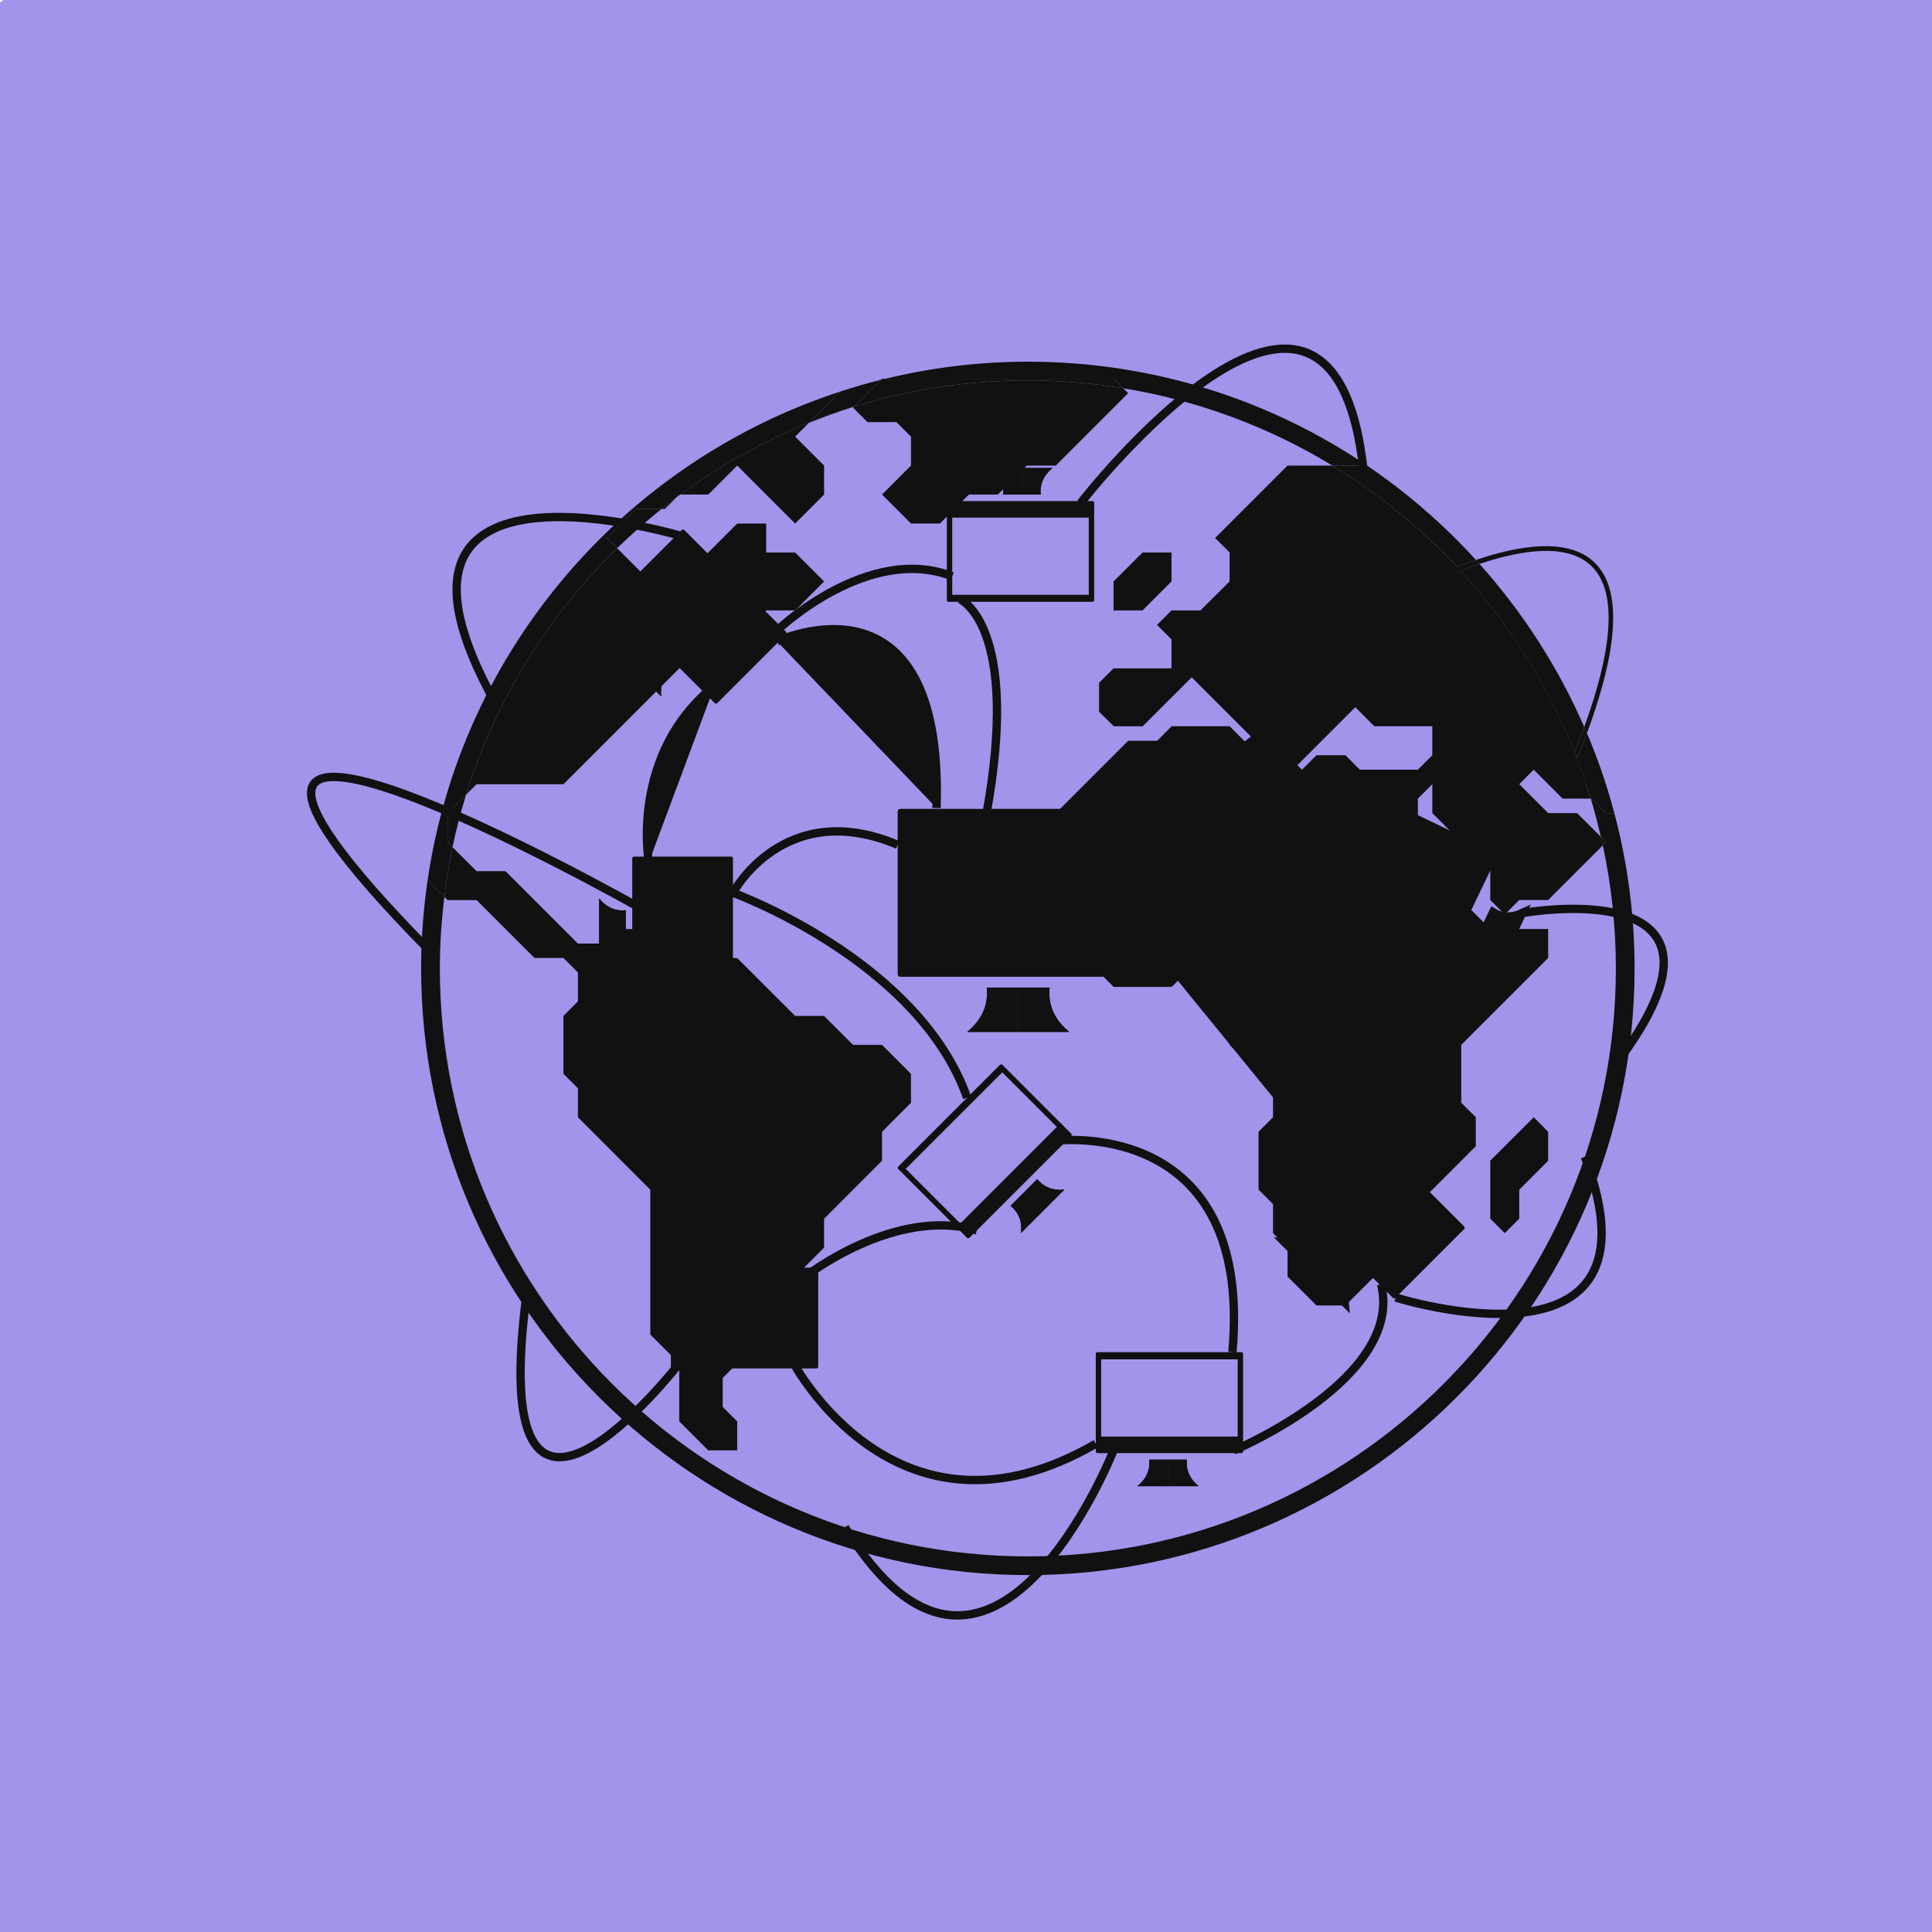<?xml version="1.0" encoding="utf-8"?>
<svg width="50" height="50" viewBox="170 180 100 100" xmlns="http://www.w3.org/2000/svg">

  <g id="SvgjsG5228" featurekey="symbolContainer" transform="matrix(1, 0, 0, 1, 166.104, 178.048)" fill="#a393eb">
    <rect xmlns="http://www.w3.org/2000/svg" width="110" height="106" rx="10" ry="10"/>
  </g>
  <g id="SvgjsG5229" featurekey="symbolFeature-0" transform="matrix(0.864, 0, 0, 0.864, 180.194, 188.914)" fill="#111111">
    <g xmlns="http://www.w3.org/2000/svg">
      <g>
        <path d="M16.751,43.603l3.469,3.47h1.735l0.868,0.868v1.733l-0.868,0.868v3.472l0.868,0.865v1.736l4.336,4.338v8.676l1.735,1.735    v3.47l1.737,1.736h1.734v-1.736l-0.868-0.867v-1.737l2.603-2.601v-1.736l3.47-3.469l0.001-1.734l3.47-3.473l0-1.732l1.734-1.736    v-1.734l-1.735-1.736h-1.735l-1.736-1.735h-1.734l-3.471-3.469h-1.734l-1.737-1.735h-3.469l-0.869,0.867h-1.734l-4.338-4.337    h-1.734l-1.44-1.438c-0.207,0.979-0.365,1.975-0.488,2.982l0.191,0.192H16.751z"/>
        <path d="M32.366,17.575l3.471,3.472l1.734-1.737v-1.735l-1.734-1.734l0.827-0.827c-2.759,1.111-5.348,2.558-7.711,4.296h1.68    L32.366,17.575z"/>
        <path d="M21.955,36.664l6.94-6.942h1.737l3.469-3.47h1.736l1.734-1.736l-1.734-1.734h-1.736v-1.734h-1.735l-4.337,4.336    l-2.858-2.858c-4.14,4.047-7.292,9.101-9.048,14.764l0.628-0.626H21.955z"/>
        <path d="M40.172,14.974h1.737l0.867,0.867v1.734l-1.735,1.735l1.735,1.737h1.734l1.737-1.737h1.734l1.733-1.735h1.737l4.336-4.337    l-0.295-0.295c-1.861-0.306-3.77-0.471-5.716-0.471c-3.622,0-7.118,0.551-10.409,1.571l-0.063,0.063L40.172,14.974z"/>
        <polygon points="79.215,62.689 79.215,60.953 80.948,59.217 80.948,57.484 80.082,56.615 77.479,59.217 77.479,62.689     78.348,63.556   "/>
        <polygon points="54.912,26.251 56.647,26.251 58.383,24.516 58.383,22.781 56.647,22.781 54.912,24.516   "/>
        <path d="M60.995,21.913l0.87,0.869l-0.003,1.734l-1.745,1.736h-1.734l-0.867,0.867l0.867,0.869v1.734h-3.471l-0.868,0.867v1.734    l0.879,0.868h1.736l3.47-3.469h1.736l0.864-0.868l1.734,1.735l0.87-0.867l1.734,1.735h1.734l1.734,1.733h3.472v1.736l-0.868,0.868    h-3.469l-0.869-0.868h-1.734l-0.867,0.868l-0.867-0.868h-1.736l-1.732-1.736h-3.473l-0.866,0.87h-1.737l-4.336,4.336v6.941    l3.47,3.471h3.47l0.868-0.868h1.734l0.87,0.868v3.469l2.599,2.602v1.736l-0.866,0.869v3.469l0.866,0.867v1.735l0.87,0.868v1.734    l1.734,1.734h1.734l3.475-3.469v-1.734l4.334-4.338v-1.736l-0.869-0.867v-3.471l5.206-5.205v-1.735h-3.469l-1.737-1.735v-1.735    l-2.6-2.602l-0.002-1.737l0.868-0.865v1.732l3.471,3.471v1.735l0.868,0.868l0.867-0.868h1.733l3.274-3.273    c-0.037-0.173-0.08-0.343-0.119-0.514l-1.42-1.419h-1.735l-1.733-1.732l0.867-0.869l1.734,1.734h1.685    c-2.537-8.397-8.126-15.483-15.476-19.953h-2.691L60.995,21.913z"/>
      </g>
      <path d="M68.268,64.604c0.268,0.266,0.533,0.531,0.8,0.799c-0.487,0.393-0.696,0.936-0.63,1.625   c-0.433-0.433-0.865-0.865-1.298-1.297"/>
      <path d="M68.268,64.604c-0.266-0.269-0.533-0.533-0.799-0.801c-0.394,0.486-0.936,0.697-1.625,0.631   c0.432,0.432,0.864,0.865,1.297,1.297"/>
      <path d="M75.907,63.148c-2.027-2.026-4.054-4.053-6.081-6.082c-0.064-0.064-0.115-0.043-0.174,0.015   c-1.359,1.36-2.72,2.72-4.078,4.079c-0.033,0.033-0.051,0.063-0.052,0.094c-0.007,0.029,0.005,0.059,0.037,0.092   c2.026,2.027,4.054,4.055,6.081,6.082c0.064,0.064,0.115,0.044,0.174-0.014c1.359-1.359,2.719-2.719,4.078-4.079   c0.033-0.032,0.052-0.063,0.052-0.095C75.951,63.213,75.941,63.183,75.907,63.148z"/>
      <rect x="66.848" y="59.737" transform="matrix(0.707 0.707 -0.707 0.707 64.654 -31.986)" fill="#111111" width="8.179" height="4.627"/>
      <path fill="#111111" stroke="#111111" stroke-miterlimit="10" d="M68.268,64.604c-0.266-0.269-0.533-0.533-0.799-0.801   c-0.394,0.486-0.936,0.697-1.625,0.631c0.432,0.432,0.864,0.865,1.297,1.297"/>
      <path fill="#111111" stroke="#111111" stroke-miterlimit="10" d="M68.268,64.604c0.268,0.266,0.533,0.531,0.8,0.799   c-0.487,0.393-0.696,0.936-0.63,1.625c-0.433-0.433-0.865-0.865-1.298-1.297"/>
      <path d="M27.641,28.978c0.268,0.266,0.533,0.532,0.799,0.799c-0.486,0.393-0.696,0.935-0.629,1.625   c-0.433-0.433-0.865-0.865-1.298-1.297"/>
      <path d="M27.641,28.978c-0.267-0.268-0.533-0.533-0.799-0.8c-0.393,0.487-0.935,0.697-1.625,0.63   c0.433,0.432,0.865,0.865,1.297,1.297"/>
      <path d="M35.281,27.523c-2.028-2.027-4.054-4.053-6.083-6.082c-0.064-0.065-0.115-0.044-0.173,0.014   c-1.359,1.36-2.719,2.719-4.078,4.078c-0.033,0.034-0.051,0.063-0.052,0.094c-0.006,0.029,0.004,0.059,0.038,0.092   c2.027,2.027,4.054,4.055,6.082,6.083c0.065,0.064,0.115,0.044,0.173-0.014c1.36-1.359,2.719-2.719,4.079-4.079   c0.032-0.032,0.051-0.063,0.051-0.094C35.324,27.587,35.314,27.557,35.281,27.523z"/>
      <rect x="26.221" y="24.113" transform="matrix(0.707 0.707 -0.707 0.707 27.567 -13.693)" fill="#111111" width="8.179" height="4.625"/>
      <path fill="#111111" d="M27.641,28.978c-0.267-0.268-0.533-0.533-0.799-0.8c-0.393,0.487-0.935,0.697-1.625,0.63   c0.433,0.432,0.865,0.865,1.297,1.297"/>
      <path fill="#111111" d="M27.641,28.978c0.268,0.266,0.533,0.532,0.799,0.799c-0.486,0.393-0.696,0.935-0.629,1.625   c-0.433-0.433-0.865-0.865-1.298-1.297"/>
      <path d="M25.691,45.342c0,0.378,0,0.754,0,1.131c-0.622-0.066-1.154,0.168-1.595,0.704c0-0.612,0-1.223,0-1.835"/>
      <path d="M25.691,45.342c0-0.376,0-0.754,0-1.13c-0.622,0.065-1.154-0.169-1.595-0.703c0,0.611,0,1.223,0,1.833"/>
      <path d="M31.979,41c-1.923,0-3.846,0-5.768,0c-0.083,0-0.133,0.022-0.133,0.113c0,0.004,0,0.009,0,0.013c0,2.862,0,5.725,0,8.586   c0,0.005,0,0.01,0,0.014c0,0.092,0.05,0.113,0.133,0.113c1.922,0,3.845,0,5.768,0c0.083,0,0.133-0.021,0.133-0.113   c0-0.004,0-0.009,0-0.014c0-2.861,0-5.724,0-8.586c0-0.005,0-0.008,0-0.013C32.112,41.021,32.062,41,31.979,41z"/>
      <rect x="27.071" y="41.336" fill="#111111" width="4.625" height="8.179"/>
      <path d="M25.691,45.342c0-0.376,0-0.754,0-1.13c-0.622,0.065-1.154-0.169-1.595-0.703c0,0.611,0,1.223,0,1.833"/>
      <path d="M25.691,45.342c0,0.378,0,0.754,0,1.131c-0.622-0.066-1.154,0.168-1.595,0.704c0-0.612,0-1.223,0-1.835"/>
      <path d="M49.42,19.313c-0.377,0-0.754,0-1.131,0c0.066-0.623-0.169-1.155-0.703-1.595c0.611,0,1.223,0,1.834,0"/>
      <path d="M49.42,19.313c0.377,0,0.754,0,1.131,0c-0.066-0.623,0.17-1.155,0.703-1.595c-0.611,0-1.223,0-1.834,0"/>
      <path d="M53.637,19.701c-2.866,0-5.733,0-8.6,0c-0.092,0-0.113,0.05-0.113,0.132c0,1.923,0,3.846,0,5.769   c0,0.082,0.021,0.133,0.113,0.133c2.866,0,5.733,0,8.6,0c0.092,0,0.113-0.051,0.113-0.133c0-1.923,0-3.846,0-5.769   C53.75,19.751,53.729,19.701,53.637,19.701z M53.427,25.317h-8.179v-4.625h8.179V25.317z"/>
      <path d="M49.42,19.313c0.377,0,0.754,0,1.131,0c-0.066-0.623,0.17-1.155,0.703-1.595c-0.611,0-1.223,0-1.834,0"/>
      <path d="M49.42,19.313c-0.377,0-0.754,0-1.131,0c0.066-0.623-0.169-1.155-0.703-1.595c0.611,0,1.223,0,1.834,0"/>
      <path d="M32.889,65.238c-0.377,0-0.753,0-1.131,0c0.066-0.622-0.168-1.154-0.703-1.595c0.611,0,1.223,0,1.834,0"/>
      <path d="M32.889,65.238c0.376,0,0.753,0,1.131,0c-0.067-0.622,0.169-1.154,0.703-1.595c-0.612,0-1.223,0-1.834,0"/>
      <path d="M37.105,65.625c-2.867,0-5.733,0-8.6,0c-0.091,0-0.113,0.051-0.113,0.133c0,1.924,0,3.846,0,5.769   c0,0.083,0.022,0.133,0.113,0.133c2.867,0,5.733,0,8.6,0c0.092,0,0.113-0.05,0.113-0.133c0-1.923,0-3.845,0-5.769   C37.218,65.676,37.197,65.625,37.105,65.625z"/>
      <rect x="28.717" y="66.617" fill="#111111" width="8.178" height="4.625"/>
      <path fill="#111111" stroke="#111111" stroke-miterlimit="10" d="M32.889,65.238c0.376,0,0.753,0,1.131,0   c-0.067-0.622,0.169-1.154,0.703-1.595c-0.612,0-1.223,0-1.834,0"/>
      <path fill="#111111" stroke="#111111" stroke-miterlimit="10" d="M32.889,65.238c-0.377,0-0.753,0-1.131,0   c0.066-0.622-0.168-1.154-0.703-1.595c0.611,0,1.223,0,1.834,0"/>
      <path d="M66.869,28.453c-0.268-0.267-0.533-0.533-0.801-0.8c0.487-0.394,0.697-0.936,0.631-1.625   c0.432,0.432,0.865,0.864,1.297,1.296"/>
      <path d="M66.869,28.453c0.266,0.267,0.533,0.533,0.799,0.799c0.395-0.487,0.936-0.697,1.625-0.631   c-0.432-0.432-0.863-0.864-1.297-1.296"/>
      <path d="M69.577,31.695c-2.028-2.027-4.055-4.054-6.082-6.081c-0.064-0.065-0.114-0.045-0.173,0.014   c-1.361,1.359-2.72,2.719-4.079,4.078c-0.033,0.033-0.052,0.063-0.052,0.094c-0.006,0.029,0.004,0.059,0.037,0.093   c2.027,2.027,4.055,4.054,6.082,6.082c0.064,0.064,0.115,0.044,0.174-0.014c1.359-1.36,2.72-2.719,4.078-4.079   c0.033-0.032,0.051-0.063,0.051-0.093C69.619,31.759,69.609,31.729,69.577,31.695z"/>
      <rect x="60.111" y="28.691" transform="matrix(0.707 0.707 -0.707 0.707 40.721 -36.313)" fill="#111111" width="8.179" height="4.626"/>
      <path fill="#111111" stroke="#111111" stroke-miterlimit="10" d="M66.869,28.453c0.266,0.267,0.533,0.533,0.799,0.799   c0.395-0.487,0.936-0.697,1.625-0.631c-0.432-0.432-0.863-0.864-1.297-1.296"/>
      <path fill="#111111" stroke="#111111" stroke-miterlimit="10" d="M66.869,28.453c-0.268-0.267-0.533-0.533-0.801-0.8   c0.487-0.394,0.697-0.936,0.631-1.625c0.432,0.432,0.865,0.864,1.297,1.296"/>
      <path d="M77.158,45.349c0.162-0.34,0.326-0.681,0.49-1.02c0.531,0.33,1.112,0.348,1.74,0.057c-0.264,0.551-0.529,1.103-0.793,1.653   "/>
      <path d="M77.158,45.349c-0.164,0.339-0.326,0.679-0.49,1.019c0.589,0.21,0.967,0.652,1.133,1.324   c0.264-0.551,0.529-1.102,0.795-1.653"/>
      <path d="M77.842,40.774c-1.732-0.832-3.467-1.665-5.199-2.498c-0.074-0.035-0.127-0.037-0.168,0.045   c-0.002,0.004-0.004,0.008-0.005,0.011c-1.239,2.58-2.479,5.16-3.719,7.74c-0.001,0.004-0.004,0.008-0.006,0.011   c-0.04,0.083-0.005,0.124,0.069,0.159c1.734,0.833,3.467,1.666,5.2,2.498c0.073,0.036,0.128,0.039,0.168-0.043   c0.001-0.005,0.004-0.009,0.005-0.012c1.24-2.581,2.479-5.161,3.719-7.741c0.003-0.004,0.004-0.007,0.006-0.011   C77.951,40.852,77.916,40.811,77.842,40.774z"/>
      <rect x="70.754" y="39.301" transform="matrix(0.901 0.433 -0.433 0.901 25.991 -27.358)" fill="#111111" width="4.625" height="8.18"/>
      <path fill="#111111" stroke="#111111" stroke-width="0.75" stroke-miterlimit="10" d="M77.158,45.349   c-0.164,0.339-0.326,0.679-0.49,1.019c0.589,0.21,0.967,0.652,1.133,1.324c0.264-0.551,0.529-1.102,0.795-1.653"/>
      <path fill="#111111" stroke="#111111" stroke-width="0.5" stroke-miterlimit="10" d="M77.158,45.349   c0.162-0.34,0.326-0.681,0.49-1.02c0.531,0.33,1.112,0.348,1.74,0.057c-0.264,0.551-0.529,1.103-0.793,1.653"/>
      <path d="M49.541,61.12c0.267-0.268,0.532-0.533,0.8-0.8c0.394,0.486,0.935,0.696,1.625,0.631c-0.433,0.432-0.865,0.864-1.298,1.297   "/>
      <path d="M49.541,61.12c-0.268,0.267-0.533,0.533-0.801,0.8c0.487,0.395,0.697,0.936,0.631,1.625   c0.433-0.434,0.865-0.864,1.297-1.297"/>
      <path d="M52.352,57.574c-1.358-1.361-2.719-2.72-4.078-4.08c-0.059-0.058-0.108-0.077-0.174-0.014   c-2.026,2.027-4.053,4.055-6.081,6.082c-0.064,0.064-0.044,0.115,0.014,0.174c1.36,1.359,2.72,2.72,4.079,4.078   c0.059,0.059,0.107,0.08,0.173,0.014c2.026-2.026,4.054-4.055,6.082-6.082C52.432,57.682,52.41,57.631,52.352,57.574z    M45.732,62.979l-3.271-3.271l5.784-5.783l3.27,3.271L45.732,62.979z"/>
      <path d="M49.541,61.12c-0.268,0.267-0.533,0.533-0.801,0.8c0.487,0.395,0.697,0.936,0.631,1.625   c0.433-0.434,0.865-0.864,1.297-1.297"/>
      <path d="M49.541,61.12c0.267-0.268,0.532-0.533,0.8-0.8c0.394,0.486,0.935,0.696,1.625,0.631c-0.433,0.432-0.865,0.864-1.298,1.297   "/>
      <path d="M58.176,77.123c0.377,0,0.754,0,1.131,0c-0.066,0.622,0.168,1.154,0.702,1.594c-0.61,0-1.222,0-1.833,0"/>
      <path d="M58.176,77.123c-0.378,0-0.755,0-1.132,0c0.065,0.622-0.169,1.154-0.703,1.594c0.611,0,1.223,0,1.833,0"/>
      <path d="M62.559,70.689c-2.867,0-5.734,0-8.601,0c-0.091,0-0.112,0.05-0.112,0.133c0,0.004,0,0.008,0,0.013   c0,1.917,0,3.836,0,5.755c0,0.006,0,0.009,0,0.013c0,0.081,0.021,0.132,0.112,0.132c2.866,0,5.733,0,8.601,0   c0.092,0,0.112-0.051,0.112-0.132c0-0.005,0-0.009,0-0.013c0-1.919,0-3.838,0-5.755c0-0.006,0-0.009,0-0.013   C62.671,70.739,62.65,70.689,62.559,70.689z M62.348,75.744h-8.179v-4.625h8.179V75.744z"/>
      <path d="M58.176,77.123c-0.378,0-0.755,0-1.132,0c0.065,0.622-0.169,1.154-0.703,1.594c0.611,0,1.223,0,1.833,0"/>
      <path d="M58.176,77.123c0.377,0,0.754,0,1.131,0c-0.066,0.622,0.168,1.154,0.702,1.594c-0.61,0-1.222,0-1.833,0"/>
      <path d="M56.508,38.139c-4.779,0-9.561,0-14.341,0c-0.153,0-0.188,0.083-0.188,0.22c0,3.207,0,6.414,0,9.62   c0,0.136,0.035,0.22,0.188,0.22c4.78,0,9.561,0,14.341,0c0.152,0,0.188-0.083,0.188-0.22c0-3.206,0-6.413,0-9.62   C56.695,38.222,56.66,38.139,56.508,38.139z"/>
      <rect x="42.518" y="38.833" fill="#111111" width="13.64" height="7.713"/>
      <path d="M49.199,48.845c-0.629,0-1.258,0-1.886,0c0.109,1.038-0.28,1.925-1.173,2.659c1.02,0,2.039,0,3.059,0"/>
      <path d="M49.199,48.845c0.629,0,1.257,0,1.885,0c-0.109,1.038,0.282,1.925,1.174,2.659c-1.02,0-2.039,0-3.059,0"/>
      <path d="M49.199,48.845c0.629,0,1.257,0,1.885,0c-0.109,1.038,0.282,1.925,1.174,2.659c-1.02,0-2.039,0-3.059,0"/>
      <path d="M49.199,48.845c-0.629,0-1.258,0-1.886,0c0.109,1.038-0.28,1.925-1.173,2.659c1.02,0,2.039,0,3.059,0"/>
      <path fill="none" d="M80.082,35.794l-0.867,0.869l1.733,1.732h1.735l1.42,1.419c-0.178-0.772-0.375-1.535-0.603-2.287h-1.685   L80.082,35.794z"/>
      <path fill="none" d="M55.789,13.238l-4.336,4.337h-1.737l-1.733,1.735h-1.734l-1.737,1.737h-1.734l-1.735-1.737l1.735-1.735v-1.734   l-0.867-0.867h-1.737l-0.866-0.868l0.063-0.063c-0.92,0.285-1.82,0.615-2.707,0.972l-0.827,0.827l1.734,1.734v1.735l-1.734,1.737   l-3.471-3.472l-1.734,1.735h-1.68c-0.065,0.047-0.133,0.092-0.198,0.141l-0.726,0.726h-0.201c-0.925,0.739-1.812,1.521-2.657,2.348   l2.858,2.858l4.337-4.336h1.735v1.734h1.736l1.734,1.734l-1.734,1.736h-1.736l-3.469,3.47h-1.737l-6.94,6.942h-5.204l-0.628,0.626   c-0.318,1.027-0.588,2.075-0.812,3.139l1.44,1.438h1.734l4.338,4.337h1.734l0.869-0.867h3.469l1.737,1.735h1.734l3.471,3.469h1.734   l1.736,1.735h1.735l1.735,1.736v1.734l-1.734,1.736l0,1.732l-3.47,3.473l-0.001,1.734l-3.47,3.469v1.736l-2.603,2.601v1.737   l0.868,0.867v1.736h-1.734l-1.737-1.736v-3.47l-1.735-1.735v-8.676l-4.336-4.338v-1.736l-0.868-0.865v-3.472l0.868-0.868v-1.733   l-0.868-0.868H20.22l-3.469-3.47h-1.737l-0.191-0.192c-0.172,1.407-0.271,2.834-0.271,4.287c0,19.423,15.802,35.225,35.226,35.225   c19.423,0,35.226-15.802,35.226-35.225c0-2.527-0.273-4.99-0.781-7.368l-3.274,3.273h-1.733l-0.867,0.868l-0.868-0.868v-1.735   l-3.471-3.471v-1.732l-0.868,0.865l0.002,1.737l2.6,2.602v1.735l1.737,1.735h3.469v1.735l-5.206,5.205v3.471l0.869,0.867v1.736   l-4.334,4.338v1.734l-3.475,3.469h-1.734l-1.734-1.734v-1.734l-0.87-0.868V61.82l-0.866-0.867v-3.469l0.866-0.869v-1.736   l-2.599-2.602v-3.469l-0.87-0.868h-1.734l-0.868,0.868h-3.47l-3.47-3.471v-6.941l4.336-4.336h1.737l0.866-0.87h3.473l1.732,1.736   h1.736l0.867,0.868l0.867-0.868h1.734l0.869,0.868h3.469l0.868-0.868V33.19h-3.472l-1.734-1.733h-1.734l-1.734-1.735l-0.87,0.867   l-1.734-1.735l-0.864,0.868h-1.736l-3.47,3.469h-1.736l-0.879-0.868v-1.734l0.868-0.867h3.471v-1.734l-0.867-0.869l0.867-0.867   h1.734l1.745-1.736l0.003-1.734l-0.87-0.869l4.339-4.337h2.691c-3.771-2.293-8.01-3.892-12.531-4.633L55.789,13.238z    M77.479,59.217l2.603-2.602l0.866,0.869v1.732l-1.733,1.736v1.736l-0.867,0.866l-0.868-0.866V59.217z M58.383,22.781v1.734   l-1.735,1.736h-1.735v-1.736l1.735-1.734H58.383z"/>
      <path d="M28.754,19.451c-0.315,0.235-0.621,0.481-0.927,0.726h0.201L28.754,19.451z"/>
      <path d="M41.042,12.37l-0.064,0.063c0.092-0.022,0.184-0.042,0.276-0.063H41.042z"/>
      <path d="M26.292,20.177l-1.734,1.735l0.613,0.613c0.845-0.827,1.732-1.609,2.657-2.348H26.292z"/>
      <path d="M15.014,38.396v1.736l0.297,0.297c0.224-1.064,0.494-2.112,0.812-3.139L15.014,38.396z"/>
      <path d="M83.553,37.528h-0.052c0.228,0.752,0.425,1.515,0.603,2.287l0.316,0.316l-0.197,0.198c0.508,2.377,0.781,4.841,0.781,7.368   c0,19.423-15.803,35.225-35.226,35.225c-19.424,0-35.226-15.802-35.226-35.225c0-1.452,0.099-2.88,0.271-4.287l-1.003-1.002   c-0.253,1.728-0.389,3.493-0.389,5.289c0,20.041,16.305,36.346,36.347,36.346s36.347-16.305,36.347-36.346   c0-3.214-0.425-6.331-1.211-9.301H84.42L83.553,37.528z"/>
      <path d="M39.37,14.042l1.608-1.609c-0.825,0.206-1.637,0.442-2.438,0.704l-1.876,1.877C37.549,14.657,38.45,14.328,39.37,14.042z"/>
      <path d="M28.895,19.311l-0.141,0.141c0.065-0.048,0.133-0.093,0.198-0.141H28.895z"/>
      <path d="M55.494,12.942c4.521,0.741,8.76,2.339,12.531,4.633h2.073c-5.804-3.928-12.799-6.225-20.32-6.225   c-2.937,0-5.788,0.359-8.525,1.02h13.669L55.494,12.942z"/>
      <path d="M15.311,40.429l-0.297-0.297v-1.736l1.109-1.106c1.755-5.664,4.908-10.717,9.048-14.764l-0.613-0.613l1.734-1.735h1.536   c0.306-0.245,0.612-0.491,0.927-0.726l0.141-0.141h0.057c2.363-1.739,4.952-3.186,7.711-4.296l1.876-1.877   C25.605,17.354,15.837,28.636,13.82,42.408l1.003,1.002C14.946,42.404,15.104,41.407,15.311,40.429z"/>
      <path d="M49.778,12.472c1.946,0,3.854,0.165,5.716,0.471l-0.571-0.573H41.253c-0.092,0.022-0.184,0.041-0.276,0.063l-1.608,1.609   C42.66,13.022,46.156,12.472,49.778,12.472z"/>
      <path d="M84.42,40.132l-0.316-0.316c0.039,0.171,0.082,0.341,0.119,0.514L84.42,40.132z"/>
      <path fill="#111111" stroke="#111111" stroke-width="0.5" stroke-miterlimit="10" d="M34.749,28.104c0,0,10.032-4.743,9.556,9.984"/>
      <path fill="#111111" stroke="#111111" stroke-width="0.5" stroke-miterlimit="10" d="M27.071,41.336c0,0-1.167-6.494,3.944-10.577"/>
      <path fill="none" stroke="#111111" stroke-width="0.5" stroke-miterlimit="10" d="M46.141,55.441   c-2.926-8.259-14.028-12.273-14.028-12.273s3.059-5.749,9.866-2.875"/>
      <path fill="none" stroke="#111111" stroke-width="0.5" stroke-miterlimit="10" d="M45.703,25.574c0,0,3.679,1.544,1.576,12.967"/>
      <path fill="none" stroke="#111111" stroke-width="0.5" stroke-miterlimit="10" d="M36.452,66.152c0,0,5.335-4.195,10.271-2.764"/>
      <path fill="none" stroke="#111111" stroke-width="0.5" stroke-miterlimit="10" d="M35.681,71.242c0,0,6.194,11.869,18.165,4.932"/>
      <path fill="none" stroke="#111111" stroke-width="0.5" stroke-miterlimit="10" d="M51.453,58.023c0,0,11.84-1.508,10.578,12.666"/>
      <path fill="none" stroke="#111111" stroke-width="0.5" stroke-miterlimit="10" d="M62.125,76.57c0,0,10.219-4.303,8.813-9.953"/>
      <path fill="#111111" stroke="#111111" stroke-width="0.5" stroke-miterlimit="10" d="M69.904,57.742c0,0,5.512-4.233,3.676-10.513"/>
      <path fill="#111111" stroke="#111111" stroke-width="0.5" stroke-miterlimit="10" d="M54.206,44.007c0,0,7.795-9.998,17.146,0"/>
      <path fill="#111111" stroke="#111111" stroke-width="0.5" stroke-miterlimit="10" d="M55.514,39.641c0,0,11.305-0.655,8.845-6.767"/>
      <path fill="#111111" stroke="#111111" stroke-width="0.5" stroke-miterlimit="10" d="M30.107,67.027c0,0-5.166-12.086-1.391-18.264"/>
      <path fill="#111111" stroke="#111111" stroke-width="0.5" stroke-miterlimit="10" d="M55.494,44.426c0,0,15.482,3.612,12.773,15.66"/>
      <path fill="none" stroke="#111111" stroke-width="0.5" stroke-miterlimit="10" d="M34.837,27.376c0,0,5.4-5.129,10.411-3.167"/>
      <path fill="none" stroke="#111111" stroke-width="0.5" stroke-miterlimit="10" d="M29.383,21.898c0,0-20.646-6.424-11.479,9.944"/>
      <path fill="none" stroke="#111111" stroke-width="0.5" stroke-miterlimit="10" d="M54.912,76.57c0,0-7.378,18.755-16.092,4.605"/>
      <path fill="none" stroke="#111111" stroke-width="0.5" stroke-miterlimit="10" d="M52.944,19.814c0,0,15.138-19.547,16.96-1.783"/>
      <path fill="none" stroke="#111111" stroke-width="0.5" stroke-miterlimit="10" d="M71.814,67.414c0,0,16.498,5.214,11.335-8.432"/>
      <path fill="none" stroke="#111111" stroke-width="0.5" stroke-miterlimit="10" d="M26.429,44.007c0,0-33.792-19.08-12.609,2.513"/>
      <path fill="none" stroke="#111111" stroke-width="0.5" stroke-miterlimit="10" d="M28.895,71.364c0,0-11.764,15.157-9.122-4.337"/>
      <path fill="none" stroke="#111111" stroke-width="0.5" stroke-miterlimit="10" d="M79.389,44.386c0,0,14.466-2.64,5.615,9.056"/>
      <path fill="none" d="M83.383,23.452c-1.43-1.189-3.979-0.844-6.551,0.014c2.582,2.881,4.712,6.175,6.277,9.77   C84.957,28.132,85.055,24.84,83.383,23.452z"/>
      <path d="M83.273,33.604c-0.167,0.452-0.342,0.914-0.536,1.393l-0.14-0.056c0.332,0.849,0.638,1.71,0.903,2.588h0.052l0.867,0.868   h0.494C84.478,36.75,83.927,35.15,83.273,33.604z"/>
      <path d="M76.832,23.465c-0.38,0.126-0.76,0.264-1.137,0.41c2.898,3.153,5.23,6.835,6.834,10.884   c0.211-0.526,0.402-1.032,0.58-1.524C81.544,29.64,79.414,26.347,76.832,23.465z"/>
      <path d="M70.099,17.575h-2.073c2.757,1.677,5.266,3.721,7.459,6.065c0.375-0.147,0.754-0.285,1.135-0.413   C74.678,21.099,72.492,19.195,70.099,17.575z"/>
      <path d="M82.479,34.891l0.119,0.049c-0.023-0.061-0.045-0.121-0.068-0.181C82.512,34.804,82.496,34.846,82.479,34.891z"/>
      <path d="M83.383,23.452c1.672,1.388,1.574,4.681-0.273,9.784c0.054,0.123,0.111,0.244,0.164,0.368   c1.986-5.384,2.088-8.873,0.289-10.368c-1.551-1.288-4.258-0.916-6.943-0.009c0.071,0.079,0.142,0.159,0.213,0.238   C79.404,22.608,81.953,22.262,83.383,23.452z"/>
      <path fill="#111111" d="M76.619,23.227c-0.381,0.128-0.76,0.266-1.135,0.413c-3.453,1.346-6.59,3.328-6.832,3.482l0.152,0.236   c0.059-0.038,3.339-2.111,6.891-3.483c0.377-0.146,0.757-0.284,1.137-0.41C76.761,23.386,76.69,23.306,76.619,23.227z"/>
      <path d="M83.273,33.604c-0.053-0.124-0.11-0.245-0.164-0.368c-0.178,0.492-0.369,0.998-0.58,1.524   c0.023,0.06,0.045,0.12,0.068,0.181l0.14,0.056C82.932,34.517,83.106,34.056,83.273,33.604z"/>
    </g>
  </g>
</svg>